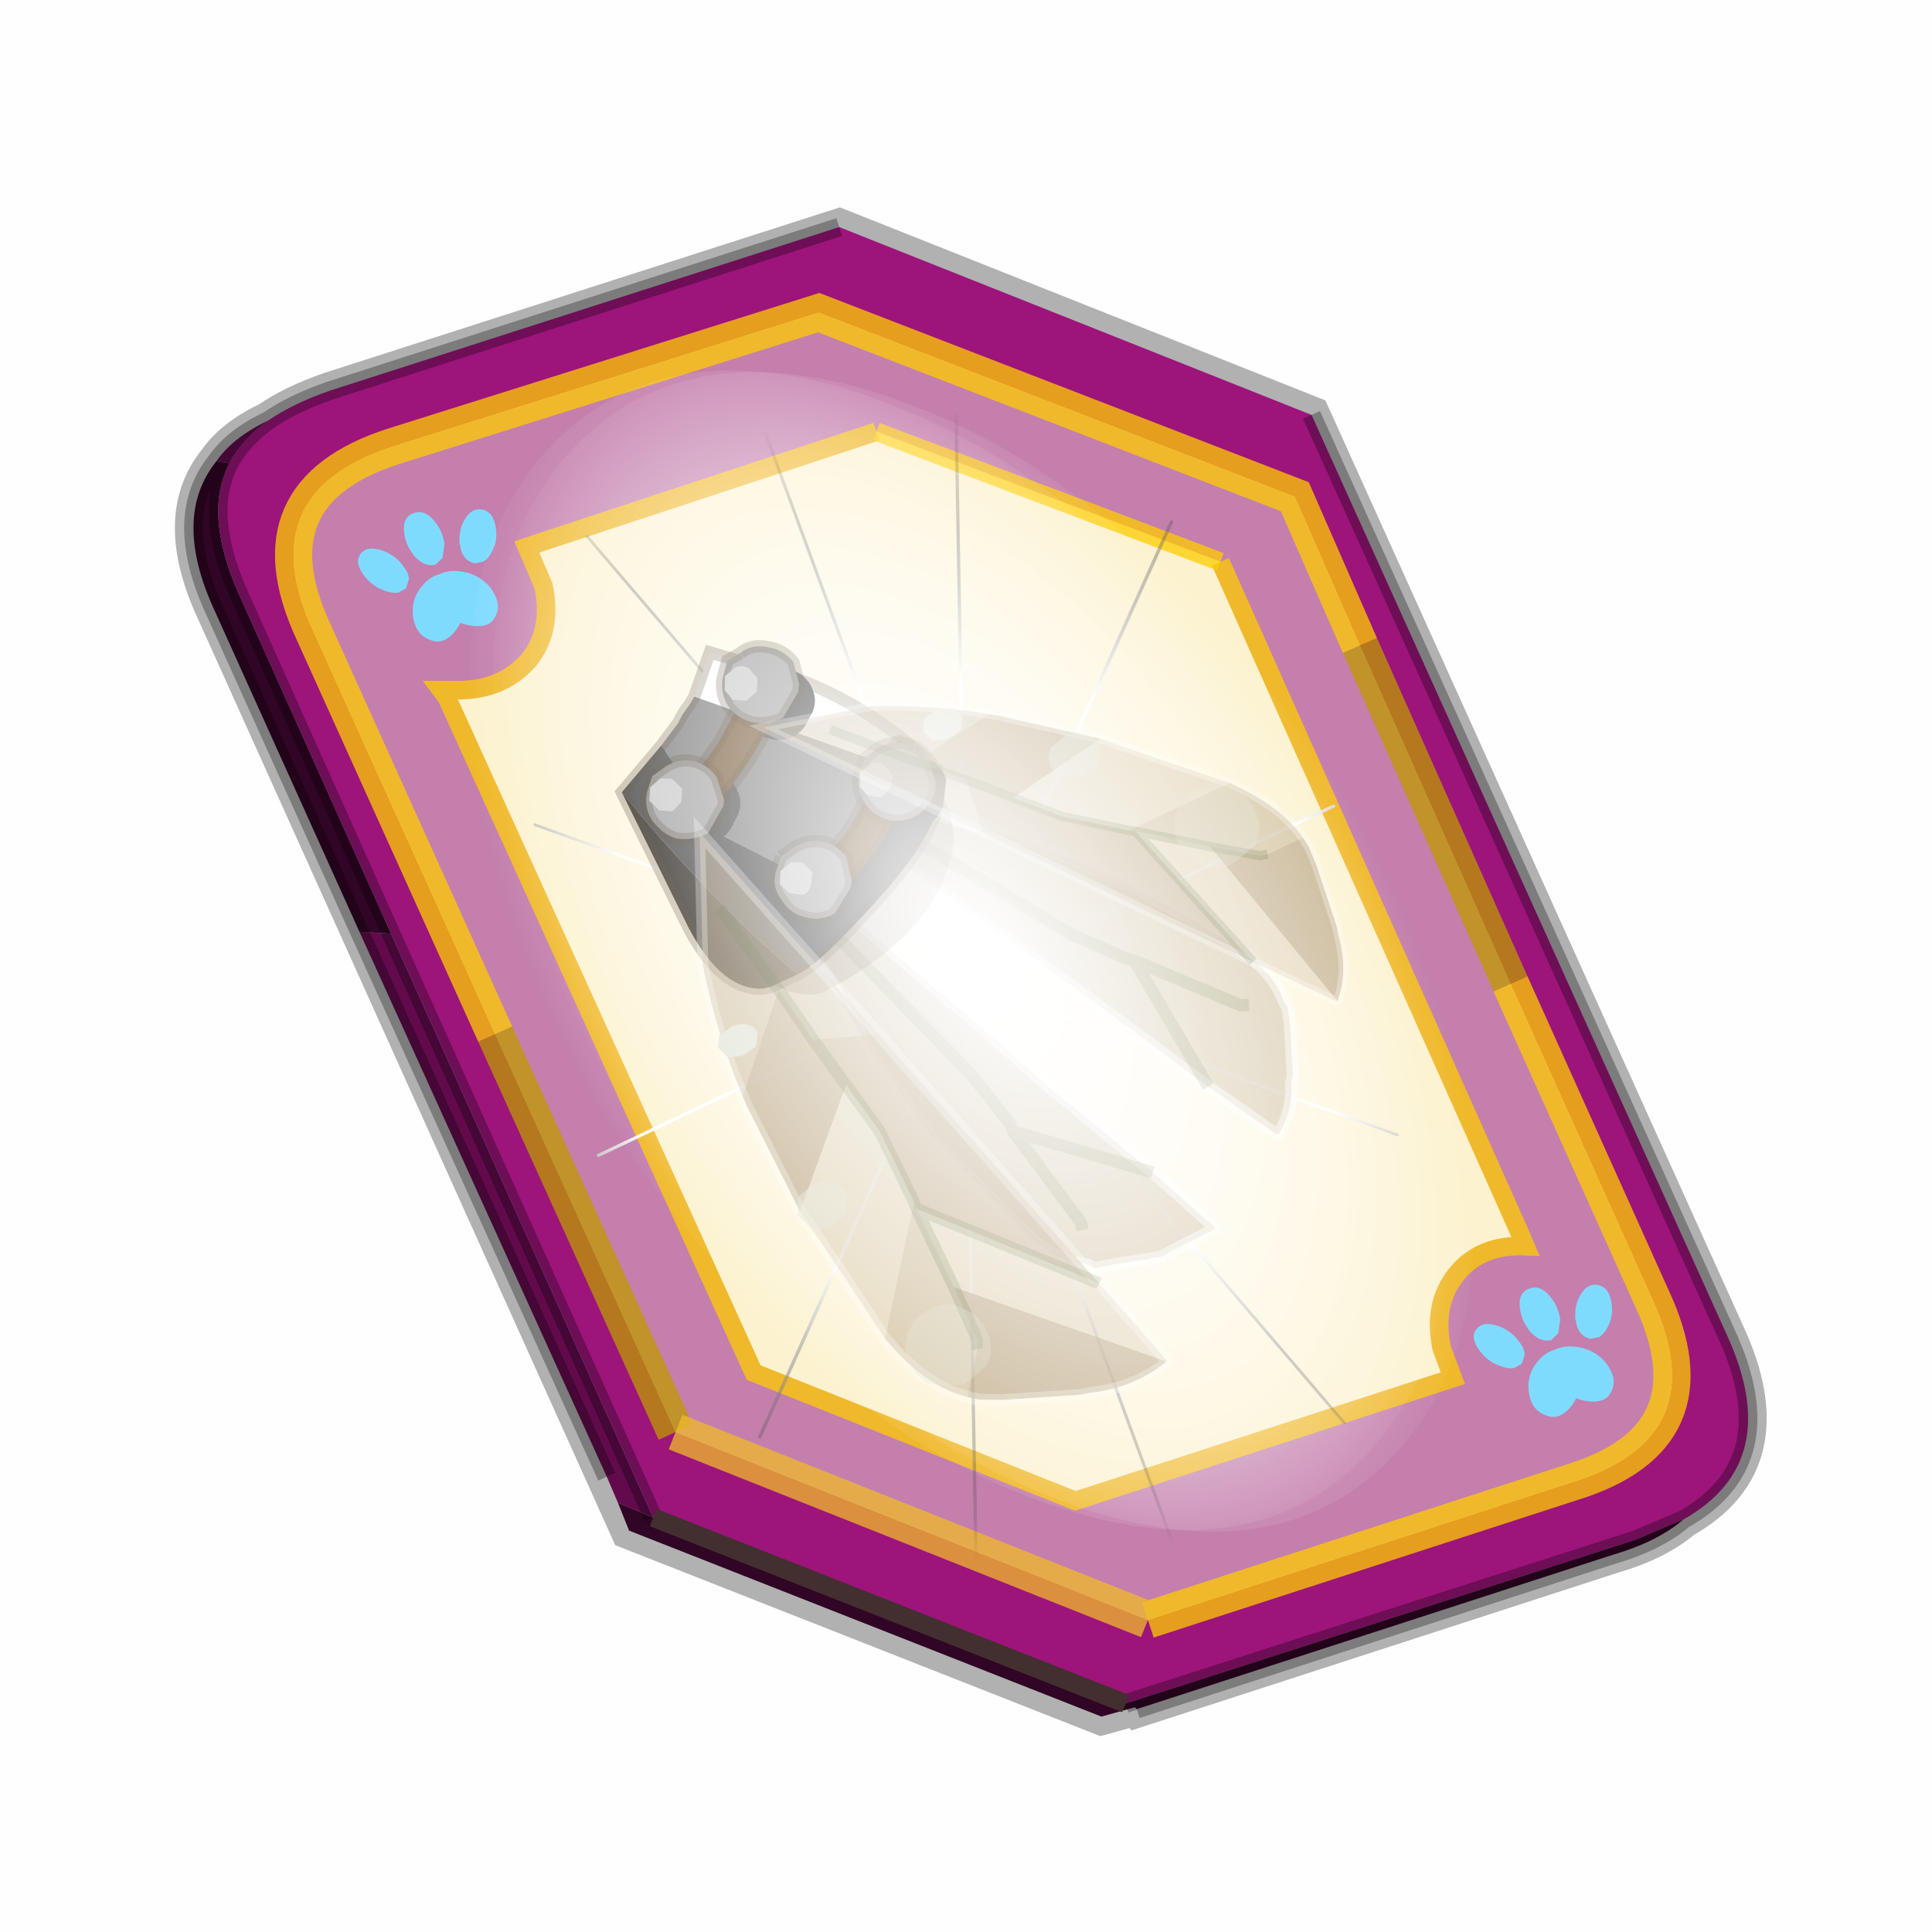 <?xml version='1.0' encoding='UTF-8'?>
<svg xmlns:xlink="http://www.w3.org/1999/xlink" xmlns="http://www.w3.org/2000/svg" version="1.1" width="60px" height="60px" viewBox="0.0 0.0 60.0 60.0"><defs><g id="c1"><path fill="#000000" fill-opacity="0.004" d="M0.0 0.0 L60.0 0.0 60.0 60.0 0.0 60.0 0.0 0.0"/></g><g id="c2"><path fill="none" stroke="#000000" stroke-width="1.0" stroke-opacity="0.302" d="M0.7 12.25 Q-0.45 9.75 0.75 8.25 1.2 7.6 2.15 7.15 2.8 6.7 3.8 6.35 L17.5 1.95 30.2 7.0 41.35 31.7 Q42.95 35.15 40.2 36.7 39.5 37.3 38.3 37.65 L25.5 41.8 25.45 41.75 24.55 42.0 11.85 37.0 0.7 12.25"/><path fill="#9d147b" stroke="none" d="M35.55 22.3 L31.5 13.2 29.75 9.2 16.95 4.25 5.5 7.85 Q1.65 9.1 3.35 12.8 L8.25 23.65 13.1 34.35 25.8 39.4 37.2 35.7 Q41.1 34.5 39.35 30.75 L35.55 22.3 M5.45 20.95 L1.35 11.8 Q0.4 9.65 1.1 8.3 1.45 7.65 2.15 7.15 2.8 6.7 3.8 6.35 L17.5 1.95 30.2 7.0 41.35 31.7 Q42.95 35.15 40.2 36.7 L38.9 37.25 25.2 41.65 12.5 36.65 5.45 20.95"/><path fill="#c47fad" stroke="none" d="M31.5 13.2 L35.55 22.3 39.35 30.75 Q41.1 34.5 37.2 35.7 L25.8 39.4 13.1 34.35 8.25 23.65 3.35 12.8 Q1.65 9.1 5.5 7.85 L16.95 4.25 29.75 9.2 31.5 13.2 M18.5 7.45 L9.1 10.55 9.55 11.6 Q9.8 12.8 9.15 13.6 8.4 14.45 7.1 14.4 L6.8 14.4 6.95 14.6 15.2 32.75 23.85 36.2 34.0 32.9 33.7 32.1 Q33.45 30.9 34.1 30.1 34.75 29.3 35.95 29.35 L35.8 29.0 27.75 10.95 18.5 7.45"/><path fill="#fcf2cf" stroke="none" d="M27.75 10.95 L35.8 29.0 35.95 29.35 Q34.75 29.3 34.1 30.1 33.45 30.9 33.7 32.1 L34.0 32.9 23.85 36.2 15.2 32.75 6.95 14.6 6.8 14.4 7.1 14.4 Q8.4 14.45 9.15 13.6 9.8 12.8 9.55 11.6 L9.1 10.55 18.5 7.45 27.75 10.95"/><path fill="#630a4c" stroke="none" d="M1.1 8.3 L0.75 8.25 Q1.2 7.6 2.15 7.15 1.45 7.65 1.1 8.3 M4.6 20.9 L5.45 20.95 12.5 36.65 11.55 36.25 11.25 35.55 4.6 20.9"/><path fill="#300525" stroke="none" d="M1.1 8.3 Q0.4 9.65 1.35 11.8 L5.45 20.95 4.6 20.9 0.7 12.25 Q-0.45 9.75 0.75 8.25 L1.1 8.3 M12.5 36.65 L25.2 41.65 38.9 37.25 40.2 36.7 Q39.5 37.3 38.3 37.65 L25.5 41.8 25.45 41.75 24.55 42.0 11.85 37.0 11.55 36.25 12.5 36.65"/><path fill="none" stroke="#bf9900" stroke-width="1.0" stroke-opacity="0.749" d="M31.5 13.2 L35.55 22.3 M13.1 34.35 L8.25 23.65"/><path fill="none" stroke="#ffcc00" stroke-width="1.0" stroke-opacity="0.749" d="M35.55 22.3 L39.35 30.75 Q41.1 34.5 37.2 35.7 L25.8 39.4 M8.25 23.65 L3.35 12.8 Q1.65 9.1 5.5 7.85 L16.95 4.25 29.75 9.2 31.5 13.2"/><path fill="none" stroke="#f0b92b" stroke-width="0.5" d="M27.75 10.95 L35.8 29.0 35.95 29.35 Q34.75 29.3 34.1 30.1 33.45 30.9 33.7 32.1 L34.0 32.9 23.85 36.2 15.2 32.75 6.95 14.6 6.8 14.4 7.1 14.4 Q8.4 14.45 9.15 13.6 9.8 12.8 9.55 11.6 L9.1 10.55 18.5 7.45"/><path fill="none" stroke="#000000" stroke-width="0.5" stroke-opacity="0.302" d="M5.45 20.95 L1.35 11.8 Q0.4 9.65 1.1 8.3 M0.75 8.25 Q-0.45 9.75 0.7 12.25 L4.6 20.9 M5.45 20.95 L12.5 36.65 M25.2 41.65 L38.9 37.25 40.2 36.7 Q42.95 35.15 41.35 31.7 L30.2 7.0 M17.5 1.95 L3.8 6.35 Q2.8 6.7 2.15 7.15 1.45 7.65 1.1 8.3 M0.75 8.25 Q1.2 7.6 2.15 7.15 M11.25 35.55 L4.6 20.9 M25.5 41.8 L38.3 37.65 Q39.5 37.3 40.2 36.7"/><path fill="none" stroke="#ffcc00" stroke-width="0.5" stroke-opacity="0.749" d="M18.5 7.45 L27.75 10.95"/><path fill="none" stroke="#f0b92b" stroke-width="1.0" stroke-opacity="0.749" d="M25.8 39.4 L13.1 34.35"/><path fill="none" stroke="#432f2f" stroke-width="0.5" d="M12.5 36.65 L25.2 41.65"/></g><g id="c3"><path fill="#7fdbfe" stroke="none" d="M10.75 4.9 Q10.75 4.6 10.9 4.35 11.25 3.45 11.95 2.75 13.3 1.5 14.35 2.1 15.4 2.7 14.95 4.45 14.7 5.4 14.1 6.15 L13.75 6.5 Q13.1 7.15 12.35 7.35 L11.4 7.2 Q10.95 6.9 10.75 6.4 10.5 5.75 10.75 4.9 M7.5 5.9 Q7.0 5.85 6.6 5.5 6.05 5.0 5.8 4.15 L5.7 3.6 Q5.55 2.65 5.8 1.7 6.25 0.0 7.5 0.0 L7.6 0.0 Q8.85 0.0 9.3 1.7 9.55 2.65 9.4 3.6 L9.3 4.15 8.5 5.5 7.6 5.9 7.5 5.9 M4.35 4.9 Q4.6 5.75 4.35 6.4 L3.7 7.2 2.75 7.35 Q2.0 7.15 1.35 6.5 L1.0 6.15 Q0.4 5.4 0.15 4.45 -0.3 2.7 0.75 2.1 1.8 1.5 3.15 2.75 3.85 3.45 4.2 4.35 L4.35 4.9 M5.5 13.7 Q4.45 13.9 3.65 12.95 2.75 12.0 3.2 10.25 3.7 8.5 5.25 7.6 6.4 6.9 7.55 7.0 8.75 6.9 9.9 7.6 11.45 8.5 11.95 10.25 12.35 12.0 11.5 12.95 10.7 13.9 9.65 13.7 8.55 13.5 7.55 12.6 6.55 13.5 5.5 13.7"/></g><g id="c4"><g><use transform="matrix(1.0,0.0,0.0,1.0,0.0,0.0)" xlink:href="#c3"/></g></g><radialGradient gradientUnits="userSpaceOnUse" r="819.2" cx="0" cy="0" spreadMethod="pad" gradientTransform="matrix(0.091,0.0,0.0,0.091,0.6,3.4)" id="gradient1"><stop offset="0.0" stop-color="#ffffff"/><stop offset="1.0" stop-color="#ffffff" stop-opacity="0.0"/></radialGradient><g id="c5"><path stroke="none" fill="url(#gradient1)" d="M36.65 -54.65 Q60.05 -42.0 69.75 -17.95 80.55 8.9 68.0 34.1 55.45 59.35 26.8 68.2 -1.8 77.05 -29.7 64.3 -57.6 51.6 -68.45 24.75 -79.3 -2.05 -66.75 -27.25 L-66.7 -27.3 Q-54.1 -52.5 -25.5 -61.4 3.1 -70.2 31.0 -57.5 L36.65 -54.65"/></g><g id="c6"><g><use transform="matrix(1.0,0.0,0.0,1.0,0.0,0.0)" xlink:href="#c5"/></g></g><radialGradient gradientUnits="userSpaceOnUse" r="819.2" cx="0" cy="0" spreadMethod="pad" gradientTransform="matrix(0.209,0.0,0.0,0.177,67.15,107.2)" id="gradient2"><stop offset="0.357" stop-color="#ffffff"/><stop offset="0.671" stop-opacity="0.0"/></radialGradient><g id="c7"><path fill="none" stroke-linejoin="round" stroke-linecap="round" stroke="url(#gradient2)" stroke-width="0.5" d="M136.55 165.8 L68.6 106.0 68.4 106.0 118.25 201.5 M68.3 105.8 L68.35 105.8 68.3 105.8 68.3 105.85 68.4 106.0 68.3 106.0 86.55 211.5 M68.3 105.8 L68.3 105.85 68.3 106.0 68.15 105.95 18.25 151.55 M68.3 105.85 L68.25 105.85 68.3 106.0 50.0 193.2 M68.25 105.85 L68.15 105.95 0.05 97.7 M68.3 105.85 L68.25 105.8 68.25 105.85 M68.25 105.8 L68.2 105.7 0.0 45.7 M68.3 105.8 L68.25 105.75 68.25 105.8 M68.25 105.75 L68.2 105.7 18.25 10.05 M68.6 106.0 L68.35 105.8 118.25 60.15 M86.6 18.35 L68.3 105.8 M136.6 114.25 L68.6 106.0 M68.25 105.75 L49.95 0.05"/></g><g id="c8"><g><use transform="matrix(1.0,0.0,0.0,1.0,0.0,0.0)" xlink:href="#c7"/></g></g><g id="c9"><g><use transform="matrix(1.0,0.0,0.0,1.0,0.0,0.0)" xlink:href="#c2"/></g><g><use transform="matrix(0.239,-0.087,0.1,0.234,34.25,31.15)" xlink:href="#c4"/></g><g><use transform="matrix(0.239,-0.087,0.1,0.234,4.25,10.3)" xlink:href="#c4"/></g><g><use transform="matrix(0.141,-0.038,0.111,0.226,20.25,20.65)" filter="url(#filter7)" xlink:href="#c6"/></g><g><use transform="matrix(-0.155,0.051,0.084,0.147,22.6,3.15)" filter="url(#filter8)" xlink:href="#c8"/></g></g><filter id="filter7"><feColorMatrix in="SourceGraphic" type="matrix" values="0.0 0.0 0.0 0.0 0.797 0.0 0.0 0.0 0.0 0.598 0.0 0.0 0.0 0.0 0.199 0.0 0.0 0.0 1.0 0.0" result="cxform"/><feComposite operator="in" in2="SourceGraphic" result="color-xform"/></filter><filter id="filter8"><feColorMatrix in="SourceGraphic" type="matrix" values="0.0 0.0 0.0 0.0 0.996 0.0 0.0 0.0 0.0 0.996 0.0 0.0 0.0 0.0 0.996 0.0 0.0 0.0 1.0 0.0" result="cxform"/><feComposite operator="in" in2="SourceGraphic" result="color-xform"/></filter><g id="c10"><path fill="#b29b79" fill-opacity="0.502" d="M-1.9 -9.25 L-6.3 -1.35 -7.7 0.55 -7.95 0.8 -10.8 4.55 -11.1 4.7 -10.8 4.55 -7.95 0.8 -7.7 0.55 -6.3 -1.35 -1.9 -9.25 M-8.0 6.75 L-9.4 9.75 -9.5 9.85 Q-10.5 9.35 -11.0 8.3 L-11.2 8.1 -12.15 6.2 -12.4 5.6 -12.4 5.25 Q-12.65 3.9 -11.7 2.2 L-10.7 0.35 -9.2 -2.2 -6.85 -5.25 -6.8 -5.4 -3.65 -8.7 Q-2.0 -9.5 -0.1 -10.95 L-3.65 -3.1 -4.25 -1.8 -5.6 1.25 -8.0 6.75 -7.95 0.8 -8.0 6.75"/><path fill="none" stroke="#ffffff" stroke-width="0.5" stroke-opacity="0.502" d="M-8.0 6.75 L-5.6 1.25 -4.25 -1.8 -3.65 -3.1 -0.1 -10.95 Q-2.0 -9.5 -3.65 -8.7 L-6.8 -5.4 -6.85 -5.25 -9.2 -2.2 -10.7 0.35 -11.7 2.2 Q-12.65 3.9 -12.4 5.25 L-12.4 5.6 -12.15 6.2 -11.2 8.1 -11.0 8.3 Q-10.5 9.35 -9.5 9.85 L-9.4 9.75 -8.0 6.75"/><path fill="none" stroke="#2d4806" stroke-width="0.5" stroke-opacity="0.2" d="M-11.1 4.7 L-10.8 4.55 -7.95 0.8 -7.7 0.55 -6.3 -1.35 -1.9 -9.25 M-8.0 6.75 L-7.95 0.8"/><path fill="#b29b79" fill-opacity="0.502" d="M3.2 -5.5 L3.2 -1.05 3.15 -0.8 2.75 3.0 2.0 5.9 1.5 7.9 Q1.05 9.75 -0.1 10.55 L-0.3 10.85 -0.9 11.05 -2.9 11.8 -3.15 11.8 -5.35 11.9 -5.35 11.8 -4.3 8.65 -2.2 3.05 -1.15 -0.15 -0.65 -1.45 2.2 -9.55 3.2 -5.5 M-0.65 9.25 L-0.75 8.95 -0.2 4.35 -4.3 8.65 -0.2 4.35 -0.25 4.0 0.1 1.6 2.3 -7.1 0.1 1.6 -0.25 4.0 -0.2 4.35 -0.75 8.95 -0.65 9.25"/><path fill="none" stroke="#ffffff" stroke-width="0.5" stroke-opacity="0.502" d="M3.2 -5.5 L3.2 -1.05 3.15 -0.8 2.75 3.0 2.0 5.9 1.5 7.9 Q1.05 9.75 -0.1 10.55 L-0.3 10.85 -0.9 11.05 -2.9 11.8 -3.15 11.8 -5.35 11.9 -5.35 11.8 -4.3 8.65 -2.2 3.05 -1.15 -0.15 -0.65 -1.45 2.2 -9.55 3.2 -5.5"/><path fill="none" stroke="#2d4806" stroke-width="0.5" stroke-opacity="0.2" d="M-4.3 8.65 L-0.2 4.35 -0.25 4.0 0.1 1.6 2.3 -7.1 M-0.2 4.35 L-0.75 8.95 -0.65 9.25"/></g><g id="c11"><g><use transform="matrix(1.0,0.0,0.0,1.0,0.0,0.0)" xlink:href="#c10"/></g></g><g id="c12"><g><use transform="matrix(-1.0,0.0,0.0,1.0,0.0,0.0)" xlink:href="#c11"/></g></g><g id="c13"><path fill="#ffffff" stroke="none" d="M-4.1 1.15 L-5.55 -0.1 -8.0 2.5 Q-9.95 4.85 -10.95 7.85 L-9.45 7.4 -4.1 1.15"/><path fill="#707070" stroke="none" d="M-1.95 2.2 L-3.0 1.75 Q-3.35 1.5 -3.75 1.35 L-4.1 1.15 -9.45 7.4 -10.95 7.85 -8.45 9.65 -8.0 9.9 -7.9 10.0 -5.9 10.4 -4.8 10.5 -2.25 6.6 -1.95 2.2"/><path fill="#1a140d" stroke="none" d="M-1.05 12.95 L-0.95 12.95 -0.6 12.85 Q0.9 12.1 0.8 9.2 L0.4 3.05 Q0.0 5.55 -0.55 7.75 -1.15 10.4 -2.1 13.05 L-1.05 12.95"/><path fill="#333333" stroke="none" d="M-10.95 7.85 L-11.2 8.6 -10.8 9.35 -10.8 9.45 Q-10.15 10.8 -6.7 11.95 -3.1 13.15 -2.1 13.05 -1.15 10.4 -0.55 7.75 0.0 5.55 0.4 3.05 L-1.95 2.2 -2.25 6.6 -4.8 10.5 -5.9 10.4 -7.9 10.0 -8.0 9.9 -8.45 9.65 -10.95 7.85"/><path fill="#382510" fill-opacity="0.251" d="M-10.8 9.45 Q-10.95 10.1 -10.35 11.5 -8.1 14.45 -2.7 14.2 -1.85 14.1 -1.05 12.95 L-2.1 13.05 Q-3.1 13.15 -6.7 11.95 -10.15 10.8 -10.8 9.45"/><path fill="none" stroke="#382510" stroke-width="0.5" stroke-opacity="0.302" d="M-1.95 2.2 L-3.0 1.75 Q-3.35 1.5 -3.75 1.35 L-4.1 1.15 -5.55 -0.1 -8.0 2.5 Q-9.95 4.85 -10.95 7.85 L-11.2 8.6 -10.8 9.35 -10.8 9.45 Q-10.15 10.8 -6.7 11.95 -3.1 13.15 -2.1 13.05 L-1.05 12.95 -0.95 12.95 -0.6 12.85 Q0.9 12.1 0.8 9.2 L0.4 3.05 -1.95 2.2"/><path fill="#333333" stroke="none" d="M-7.2 1.55 Q-7.8 1.65 -8.1 2.2 -8.55 2.8 -8.4 3.4 -8.3 3.95 -7.7 4.25 -7.2 4.65 -6.6 4.55 -6.0 4.4 -5.65 3.85 -5.3 3.35 -5.4 2.8 -5.55 2.2 -6.05 1.8 -6.6 1.4 -7.2 1.55 M-10.1 7.4 Q-10.65 7.5 -11.05 8.0 -11.45 8.6 -11.3 9.2 L-10.65 10.05 Q-10.1 10.5 -9.55 10.4 -8.95 10.3 -8.6 9.65 -8.2 9.2 -8.3 8.6 -8.45 8.0 -9.0 7.6 L-10.1 7.4 M-3.7 5.45 Q-3.6 6.05 -3.0 6.35 -2.45 6.8 -1.9 6.65 -1.3 6.55 -0.95 5.95 -0.6 5.5 -0.7 4.9 -0.8 4.35 -1.35 3.85 L-2.5 3.65 Q-3.05 3.8 -3.4 4.25 -3.8 4.9 -3.7 5.45 M-6.1 9.75 Q-6.5 10.35 -6.35 10.95 -6.25 11.55 -5.65 11.85 -5.2 12.25 -4.6 12.15 L-3.6 11.4 Q-3.25 10.95 -3.35 10.35 -3.5 9.75 -4.05 9.3 L-5.15 9.15 Q-5.75 9.25 -6.1 9.75"/><path fill="#64431c" stroke="none" d="M-7.85 1.7 Q-7.55 2.6 -6.45 3.55 L-4.7 4.55 -3.5 5.1 -3.15 5.2 -0.8 5.6 -0.6 4.45 -2.55 3.9 -3.5 3.5 -4.05 3.25 -6.6 1.65 Q-7.4 1.05 -7.55 1.25 L-7.85 1.7"/><path fill="none" stroke="#382510" stroke-width="0.5" stroke-opacity="0.302" d="M-7.85 1.7 Q-7.55 2.6 -6.45 3.55 L-4.7 4.55 -3.5 5.1 -3.15 5.2 -0.8 5.6 -0.6 4.45 -2.55 3.9 -3.5 3.5 -4.05 3.25 -6.6 1.65 Q-7.4 1.05 -7.55 1.25 L-7.85 1.7"/><path fill="#64431c" stroke="none" d="M-10.8 7.35 Q-10.5 8.15 -9.4 9.1 L-7.75 10.1 -6.6 10.6 -6.3 10.7 -4.05 11.1 -3.8 9.95 -5.7 9.4 -6.65 9.05 -7.15 8.8 -9.55 7.3 Q-10.3 6.75 -10.45 6.9 L-10.8 7.35"/><path fill="none" stroke="#382510" stroke-width="0.5" stroke-opacity="0.302" d="M-10.8 7.35 Q-10.5 8.15 -9.4 9.1 L-7.75 10.1 -6.6 10.6 -6.3 10.7 -4.05 11.1 -3.8 9.95 -5.7 9.4 -6.65 9.05 -7.15 8.8 -9.55 7.3 Q-10.3 6.75 -10.45 6.9 L-10.8 7.35"/><path fill="#989898" stroke="none" d="M-6.6 0.55 Q-7.2 0.45 -7.7 0.9 -8.2 1.3 -8.3 1.95 L-8.05 2.85 -7.85 3.1 -6.8 3.7 Q-6.1 3.65 -5.65 3.25 -5.15 2.8 -5.1 2.15 -5.1 1.5 -5.5 1.05 L-6.0 0.55 -6.6 0.55 M-11.1 8.15 L-10.85 9.1 -10.7 9.35 Q-10.25 9.8 -9.65 9.85 -8.95 9.9 -8.45 9.45 -8.0 9.0 -7.95 8.4 -7.9 7.7 -8.35 7.2 L-8.85 6.8 -9.4 6.7 Q-10.05 6.65 -10.55 7.05 -11.05 7.45 -11.1 8.15 M-3.9 8.55 L-4.45 8.5 Q-5.15 8.45 -5.65 8.85 -6.1 9.2 -6.2 9.9 L-5.9 10.85 -5.75 11.05 -4.65 11.65 Q-4.0 11.65 -3.55 11.2 -3.05 10.75 -3.05 10.1 -2.95 9.45 -3.4 9.0 L-3.9 8.55 M-1.5 3.05 Q-2.25 2.95 -2.75 3.4 -3.2 3.8 -3.25 4.45 L-3.05 5.4 -2.9 5.6 -1.8 6.25 Q-1.1 6.2 -0.6 5.8 -0.2 5.4 -0.1 4.7 -0.05 4.05 -0.5 3.55 L-1.0 3.1 -1.5 3.05"/><path fill="none" stroke="#382510" stroke-width="0.5" stroke-opacity="0.302" d="M-6.6 0.55 Q-7.2 0.45 -7.7 0.9 -8.2 1.3 -8.3 1.95 L-8.05 2.85 -7.85 3.1 -6.8 3.7 Q-6.1 3.65 -5.65 3.25 -5.15 2.8 -5.1 2.15 -5.1 1.5 -5.5 1.05 L-6.0 0.55 -6.6 0.55 M-11.1 8.15 L-10.85 9.1 -10.7 9.35 Q-10.25 9.8 -9.65 9.85 -8.95 9.9 -8.45 9.45 -8.0 9.0 -7.95 8.4 -7.9 7.7 -8.35 7.2 L-8.85 6.8 -9.4 6.7 Q-10.05 6.65 -10.55 7.05 -11.05 7.45 -11.1 8.15 M-3.9 8.55 L-4.45 8.5 Q-5.15 8.45 -5.65 8.85 -6.1 9.2 -6.2 9.9 L-5.9 10.85 -5.75 11.05 -4.65 11.65 Q-4.0 11.65 -3.55 11.2 -3.05 10.75 -3.05 10.1 -2.95 9.45 -3.4 9.0 L-3.9 8.55 M-1.5 3.05 Q-2.25 2.95 -2.75 3.4 -3.2 3.8 -3.25 4.45 L-3.05 5.4 -2.9 5.6 -1.8 6.25 Q-1.1 6.2 -0.6 5.8 -0.2 5.4 -0.1 4.7 -0.05 4.05 -0.5 3.55 L-1.0 3.1 -1.5 3.05"/><path fill="#c4c4c4" stroke="none" d="M-5.3 1.55 L-5.6 1.05 -6.15 0.95 Q-6.45 1.0 -6.6 1.25 L-6.7 1.8 -6.4 2.25 -5.85 2.35 -5.4 2.05 -5.3 1.55 M-9.4 7.4 L-9.5 7.95 -9.2 8.35 -8.65 8.5 -8.2 8.15 -8.1 7.7 -8.4 7.2 -8.95 7.1 Q-9.25 7.15 -9.4 7.4 M-4.55 9.2 L-4.7 9.75 -4.4 10.15 Q-4.15 10.4 -3.9 10.35 L-3.45 10.0 -3.3 9.5 -3.6 9.05 -4.15 8.95 -4.55 9.2 M-1.65 3.6 L-1.8 4.15 -1.5 4.6 -1.0 4.75 -0.55 4.45 -0.4 3.9 -0.7 3.45 -1.25 3.35 -1.65 3.6"/></g><g id="c14"><path fill="#b29b79" fill-opacity="0.302" d="M17.15 7.0 L20.55 9.75 23.0 11.7 17.15 12.3 13.95 10.3 11.8 8.45 17.15 7.0 M25.0 25.05 L24.95 25.05 21.35 21.45 17.45 12.45 21.0 14.65 25.0 25.05"/><path fill="#b29b79" fill-opacity="0.702" d="M17.15 7.0 L11.8 8.45 13.95 10.3 17.15 12.3 17.45 12.45 21.35 21.45 14.8 14.85 11.15 11.15 9.7 9.7 9.7 6.65 7.4 4.75 11.9 3.65 12.35 3.9 17.15 7.0 M25.85 15.9 L26.0 16.45 26.1 17.55 26.15 21.15 26.1 21.6 Q26.05 23.7 25.0 25.05 L21.0 14.65 23.4 16.05 23.8 16.1 25.85 15.9 M11.8 8.45 L9.7 6.65 11.8 8.45"/><path fill="#b29b79" fill-opacity="0.502" d="M17.15 12.3 L23.0 11.7 Q25.25 13.85 25.85 15.9 L23.8 16.1 23.4 16.05 21.0 14.65 17.45 12.45 17.15 12.3 M9.7 9.7 L0.25 0.15 6.05 1.05 Q9.05 2.05 11.9 3.65 L7.4 4.75 9.7 6.65 9.7 9.7 M7.4 4.75 L3.6 1.5 7.4 4.75"/><path fill="none" stroke="#ffffff" stroke-width="0.5" stroke-opacity="0.302" d="M23.0 11.7 L20.55 9.75 17.15 7.0 M23.0 11.7 Q25.25 13.85 25.85 15.9 L26.0 16.45 26.1 17.55 26.15 21.15 26.1 21.6 Q26.05 23.7 25.0 25.05 L24.95 25.05 21.35 21.45 14.8 14.85 11.15 11.15 9.7 9.7 0.25 0.15 6.05 1.05 Q9.05 2.05 11.9 3.65 L12.35 3.9 17.15 7.0"/><path fill="none" stroke="#2d4806" stroke-width="0.5" stroke-opacity="0.2" d="M11.8 8.45 L13.95 10.3 17.15 12.3 17.45 12.45 21.0 14.65 23.4 16.05 23.8 16.1 M3.6 1.5 L7.4 4.75 M9.7 6.65 L7.4 4.75 M9.7 6.65 L11.8 8.45 M17.45 12.45 L21.35 21.45"/></g><g id="c15"><g><use transform="matrix(1.0,0.0,0.0,1.0,0.0,0.0)" xlink:href="#c14"/></g></g><g id="c16"><path fill="#e2e4d6" fill-opacity="0.502" d="M-15.25 10.85 Q-15.3 10.4 -15.65 10.2 L-16.5 10.05 -17.15 10.45 Q-17.45 10.75 -17.4 11.2 L-16.95 11.8 -16.2 11.9 -15.45 11.55 Q-15.2 11.2 -15.25 10.85"/><path fill="#e2e4d6" fill-opacity="0.302" d="M-21.25 15.4 Q-21.7 15.95 -21.55 16.7 -21.45 17.4 -20.85 17.8 L-19.65 18.0 Q-18.9 17.9 -18.5 17.3 -18.1 16.7 -18.2 16.0 -18.35 15.25 -18.95 14.9 -19.45 14.55 -20.2 14.65 -20.9 14.75 -21.25 15.4"/><path fill="#e2e4d6" stroke="none" d="M-11.45 7.0 L-11.75 6.6 -12.4 6.55 -12.95 6.8 -13.15 7.3 -12.8 7.75 -12.15 7.8 -11.6 7.55 -11.45 7.0"/><path fill="#e2e4d6" fill-opacity="0.302" d="M-1.2 28.3 Q-1.65 28.85 -1.5 29.6 -1.4 30.3 -0.8 30.7 L0.4 30.9 1.55 30.2 Q1.95 29.6 1.85 28.9 1.7 28.15 1.1 27.8 0.6 27.45 -0.15 27.55 -0.85 27.65 -1.2 28.3"/><path fill="#e2e4d6" fill-opacity="0.502" d="M2.8 21.55 L2.4 20.9 1.55 20.75 Q1.15 20.85 0.9 21.15 0.6 21.45 0.65 21.9 L1.1 22.5 1.85 22.6 Q2.35 22.55 2.6 22.25 L2.8 21.55"/><path fill="#e2e4d6" stroke="none" d="M2.2 14.0 L1.9 13.6 1.25 13.55 Q0.9 13.6 0.7 13.8 0.45 14.05 0.5 14.3 L0.85 14.75 1.5 14.8 2.05 14.55 2.2 14.0"/></g><g id="c17"><g><use transform="matrix(1.0,0.0,0.0,1.0,0.0,0.0)" xlink:href="#c13"/></g><g><use transform="matrix(-0.754,0.137,0.16,0.72,-5.75,3.5)" xlink:href="#c15"/></g><g><use transform="matrix(0.568,0.759,-0.794,0.376,-1.55,5.8)" xlink:href="#c15"/></g><g><use transform="matrix(1.0,0.0,0.0,1.0,0.0,0.0)" xlink:href="#c16"/></g></g><g id="c18"><g><use transform="matrix(-1.0,0.0,0.0,1.0,0.0,0.0)" xlink:href="#c17"/></g></g><g id="c19"><g><use transform="matrix(1.0,0.0,0.0,1.0,19.5,18.7)" xlink:href="#c12"/></g><g><use transform="matrix(1.0,0.0,0.0,1.0,13.2,0.1)" xlink:href="#c18"/></g></g><filter id="filter22"><feColorMatrix in="SourceGraphic" type="matrix" values="1.0 0.0 0.0 0.0 0.0 0.0 1.0 0.0 0.0 0.0 0.0 0.0 1.0 0.0 0.0 0.0 0.0 0.0 0.23 0.0" result="cxform"/><feComposite operator="in" in2="SourceGraphic" result="color-xform"/></filter></defs><g><g><use transform="matrix(1.0,0.0,0.0,1.0,0.0,0.0)" xlink:href="#c1"/></g><g><use transform="matrix(1.155,0.0,0.0,1.155,5.85,4.8)" xlink:href="#c9"/></g><g><use transform="matrix(0.661,-0.381,0.381,0.661,9.65,27.4)" xlink:href="#c19"/></g><g><use transform="matrix(0.163,-0.044,0.129,0.261,30.0,28.7)" filter="url(#filter22)" xlink:href="#c6"/></g></g></svg>